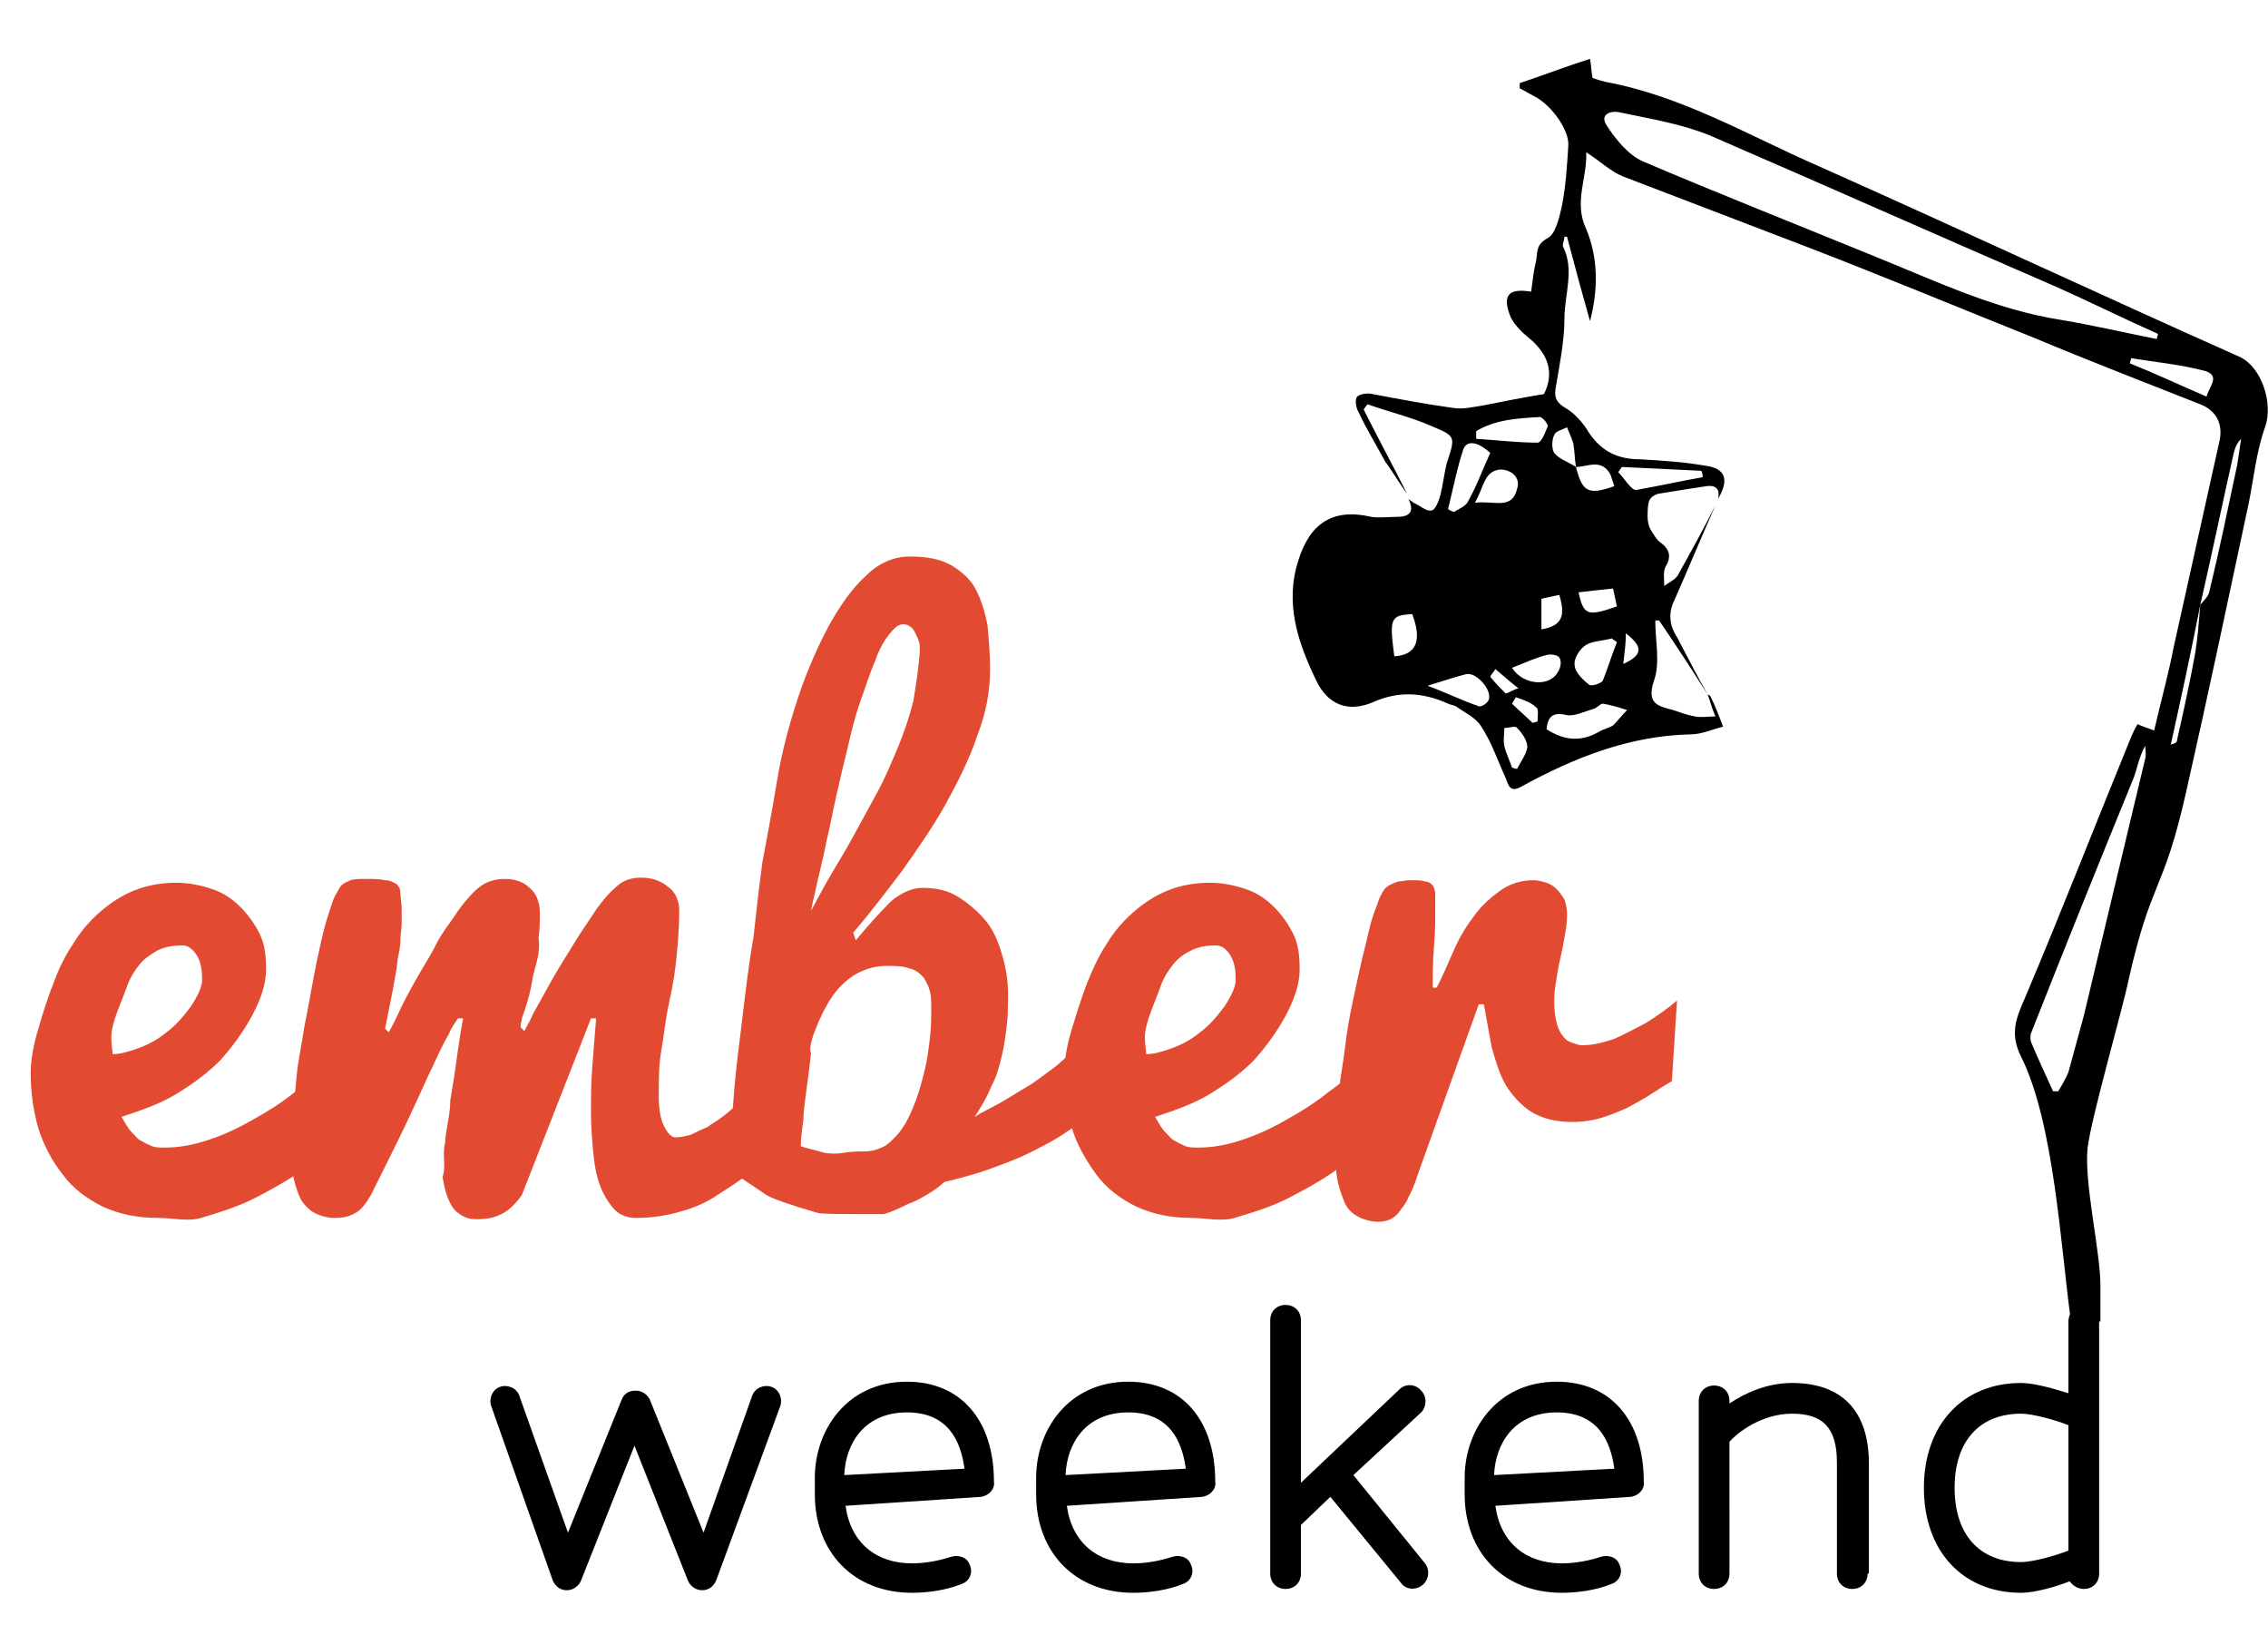 <?xml version="1.0" encoding="utf-8"?>
<!-- Generator: Adobe Illustrator 18.1.1, SVG Export Plug-In . SVG Version: 6.00 Build 0)  -->
<!DOCTYPE svg PUBLIC "-//W3C//DTD SVG 1.1//EN" "http://www.w3.org/Graphics/SVG/1.1/DTD/svg11.dtd">
<svg version="1.1" id="Layer_1" xmlns="http://www.w3.org/2000/svg" xmlns:xlink="http://www.w3.org/1999/xlink" x="0px" y="0px"
	 width="177.3px" height="127px" viewBox="0 0 177.3 127" enable-background="new 0 0 177.3 127" xml:space="preserve">
<g>
	<g>
		<path fill="#E24B31" d="M12.4,95.2c-1.7,0-3.1-0.3-4.4-0.9c-1.2-0.6-2.3-1.4-3.1-2.5c-0.8-1-1.5-2.3-1.9-3.6
			c-0.4-1.4-0.6-2.8-0.6-4.3c0-1,0.2-2.2,0.6-3.5c0.4-1.4,0.8-2.6,1.2-3.6c0.4-1.1,0.9-2.1,1.5-3c0.6-1,1.3-1.8,2.1-2.5
			c0.8-0.7,1.7-1.3,2.7-1.7c1-0.4,2.1-0.6,3.3-0.6c1,0,1.9,0.2,2.8,0.5s1.6,0.8,2.2,1.4c0.6,0.6,1.1,1.3,1.5,2.1
			c0.4,0.8,0.5,1.7,0.5,2.8c0,1.1-0.4,2.3-1.1,3.6c-0.7,1.3-1.6,2.5-2.5,3.5c-1,1-2.1,1.8-3.4,2.6c-1.3,0.8-2.8,1.3-4.3,1.8
			c0.3,0.5,0.5,0.9,0.8,1.2c0.3,0.3,0.5,0.6,0.8,0.7c0.3,0.2,0.6,0.3,0.8,0.4c0.3,0.1,0.6,0.1,1,0.1c1.1,0,2.2-0.2,3.4-0.6
			c1.2-0.4,2.3-0.9,3.5-1.6c1.1-0.6,2.2-1.3,3.2-2.1c1-0.7,1.8-1.4,2.5-2.1l3.5,3.5c-1.6,1.7-3.2,3.2-5,4.4
			c-0.8,0.6-1.6,1.1-2.5,1.6c-0.9,0.5-1.8,1-2.8,1.4c-1,0.4-2,0.7-3,1S13.5,95.2,12.4,95.2z M8.8,82.4c0.6,0,1.3-0.2,2.1-0.5
			s1.5-0.7,2.1-1.2c0.7-0.5,1.3-1.2,1.9-2c0.6-0.9,0.9-1.6,0.9-2.1c0-0.8-0.1-1.4-0.4-1.9c-0.3-0.5-0.7-0.8-1.1-0.8
			c-0.8,0-1.4,0.1-2,0.4c-0.5,0.3-1,0.6-1.4,1.1s-0.7,1-0.9,1.5c-0.2,0.6-0.5,1.3-0.8,2.1c-0.3,0.8-0.5,1.5-0.5,2.1S8.8,82,8.8,82.4
			z"/>
		<path fill="#E24B31" d="M34.7,90.3c0-0.2,0-0.6,0.1-1c0-0.4,0.1-0.9,0.2-1.5c0.1-0.6,0.2-1.1,0.2-1.8c0.1-0.6,0.2-1.2,0.3-1.8
			c0.2-1.4,0.4-3,0.7-4.6h-0.4c-0.2,0.3-0.5,0.7-0.7,1.2c-0.3,0.5-0.7,1.3-1.2,2.4c-0.5,1-1.1,2.4-1.9,4.1c-0.8,1.7-1.8,3.7-3,6.1
			c-0.4,0.7-0.8,1.2-1.2,1.4c-0.5,0.3-1,0.4-1.6,0.4c-0.7,0-1.3-0.2-1.8-0.5c-0.4-0.3-0.8-0.7-1-1.2s-0.4-1.1-0.5-1.7
			c-0.1-0.6-0.1-1.3-0.1-2c0-0.7,0-1.6,0.1-2.6c0.1-1,0.2-2.1,0.3-3.2c0.1-1.1,0.4-2.4,0.6-3.8c0.3-1.4,0.5-2.7,0.7-3.7
			c0.2-1.1,0.4-2,0.6-2.9c0.2-0.9,0.4-1.6,0.6-2.2c0.2-0.6,0.3-1,0.5-1.4c0.2-0.3,0.3-0.6,0.5-0.8c0.2-0.2,0.5-0.3,0.7-0.4
			c0.3-0.1,0.7-0.1,1.1-0.1c0.7,0,1.2,0,1.6,0.1c0.4,0,0.7,0.2,0.9,0.3c0.2,0.2,0.3,0.4,0.3,0.7c0,0.3,0.1,0.8,0.1,1.3
			c0,0.3,0,0.7,0,1.1s-0.1,0.8-0.1,1.3c0,0.5-0.1,0.9-0.2,1.4c-0.1,0.9-0.2,1.4-0.2,1.4c-0.2,1.2-0.5,2.6-0.8,4.1l0.3,0.3
			c0-0.1,0.3-0.5,0.7-1.4c0.4-0.9,0.9-1.8,1.4-2.7c0.5-0.9,1.1-1.8,1.6-2.8s1.2-1.8,1.7-2.6c0.5-0.7,1.1-1.4,1.6-1.8
			c0.6-0.5,1.3-0.7,2.1-0.7c0.7,0,1.4,0.2,1.9,0.7c0.5,0.4,0.8,1.1,0.8,1.9c0,0.7,0,1.4-0.1,2C42.2,74,42.1,74.6,42,75
			c-0.1,0.5-0.3,1-0.4,1.7c-0.1,0.6-0.3,1.5-0.7,2.6c-0.1,0.2-0.1,0.4-0.2,0.8c0,0.1,0,0.2,0,0.2l0.3,0.3c0-0.1,0.3-0.5,0.7-1.4
			c0.5-0.9,1-1.8,1.5-2.7c0.5-0.9,1.1-1.8,1.7-2.8s1.2-1.8,1.7-2.6c0.5-0.7,1-1.3,1.6-1.8c0.5-0.5,1.2-0.7,1.9-0.7
			c0.8,0,1.5,0.2,2.1,0.7c0.6,0.4,0.9,1.1,0.9,1.9c0,1.2-0.1,2.4-0.2,3.5c-0.1,1.1-0.3,2.4-0.6,3.7c-0.3,1.4-0.4,2.6-0.6,3.7
			s-0.2,2.3-0.2,3.5c0,1,0.1,1.8,0.4,2.4s0.6,0.9,0.9,0.9c0.4,0,0.8-0.1,1.2-0.2c0.4-0.2,0.8-0.4,1.3-0.6c0.4-0.3,0.8-0.5,1.3-0.9
			c0.4-0.3,0.8-0.7,1.2-1c0.9-0.8,1.7-1.8,2.6-2.8l0.5,6.3c-0.8,0.6-1.6,1.2-2.3,1.9s-1.6,1.2-2.5,1.8s-1.8,1-2.9,1.3
			c-1,0.3-2.2,0.5-3.5,0.5c-0.6,0-1.2-0.2-1.6-0.6c-0.4-0.4-0.8-1-1.1-1.7c-0.3-0.7-0.5-1.6-0.6-2.6c-0.1-1-0.2-2.1-0.2-3.3
			c0-1.1,0-2.3,0.1-3.6c0.1-1.3,0.2-2.6,0.3-3.8h-0.4l-5.4,13.8c-0.5,0.7-1,1.2-1.6,1.5c-0.6,0.3-1.2,0.4-2,0.4
			c-0.6,0-1-0.2-1.4-0.5s-0.6-0.7-0.8-1.2c-0.2-0.5-0.3-1-0.4-1.6C34.8,91.4,34.7,90.8,34.7,90.3z"/>
		<path fill="#E24B31" d="M66.9,73.5c1-1.2,1.9-2.2,2.7-3c0.8-0.7,1.7-1.1,2.5-1.1c1.1,0,2,0.2,2.8,0.7c0.8,0.5,1.5,1.1,2.1,1.8
			s1,1.6,1.3,2.6s0.5,2,0.5,3.1c0,0.9,0,1.8-0.1,2.6s-0.2,1.6-0.4,2.4c-0.2,0.8-0.4,1.6-0.8,2.3c-0.3,0.8-0.8,1.6-1.3,2.4
			c0.6-0.4,1.3-0.7,2-1.1c0.7-0.4,1.3-0.8,2-1.2c0.7-0.4,1.3-0.9,2-1.4c0.7-0.5,1.4-1.2,2.1-1.9l2.1,4.4c-1,0.9-2,1.7-2.9,2.3
			c-1,0.7-2,1.2-3,1.7c-1,0.5-2.1,0.9-3.2,1.3s-2.3,0.7-3.5,1c-0.3,0.3-0.7,0.6-1.2,0.9c-0.5,0.3-1,0.6-1.6,0.8
			c-0.6,0.3-1.2,0.6-1.9,0.8h-0.7c-2.8,0-4.3,0-4.5-0.1c-2.1-0.6-3.5-1.1-4-1.4c-1-0.7-2-1.3-2.9-2c0.1-1.4,0.2-3.1,0.3-4.9
			c0.1-1.6,0.3-3.5,0.6-5.8c0.4-3.4,0.7-5.8,1-7.4c0.2-1.8,0.4-3.7,0.7-5.9c0.3-1.6,0.7-3.7,1.1-6.1c0.4-2.5,1-4.7,1.7-6.8
			c0.7-2.1,1.5-3.9,2.4-5.6c0.9-1.6,1.8-2.9,2.9-3.9c1-1,2.2-1.5,3.4-1.5c1.4,0,2.4,0.2,3.3,0.7c0.8,0.5,1.5,1.1,1.9,1.9
			s0.7,1.7,0.9,2.8c0.1,1.1,0.2,2.2,0.2,3.4c0,1.7-0.3,3.4-1,5.2c-0.6,1.8-1.5,3.6-2.5,5.4c-1,1.8-2.2,3.5-3.4,5.2
			c-1.3,1.7-2.5,3.3-3.8,4.8L66.9,73.5z M69.3,75.5c-0.6,0-1.2,0.1-1.9,0.4s-1.2,0.7-1.7,1.2s-1,1.3-1.4,2.1
			c-0.8,1.7-1.1,2.7-0.9,3.1c0,0-0.1,1.1-0.4,3.2c-0.1,0.8-0.2,1.5-0.2,2.1c-0.1,0.7-0.2,1.4-0.2,2c0.6,0.2,1.2,0.3,1.8,0.5
			c0.5,0.1,1.1,0.1,1.6,0c0.6-0.1,1.1-0.1,1.6-0.1c0.6,0,1.2-0.2,1.7-0.5c0.5-0.4,0.9-0.8,1.3-1.4c0.4-0.6,0.7-1.3,1-2.1
			c0.3-0.8,0.5-1.6,0.7-2.4c0.2-0.8,0.3-1.7,0.4-2.5c0.1-0.8,0.1-1.6,0.1-2.3c0-0.4,0-0.9-0.1-1.3c-0.1-0.4-0.3-0.8-0.5-1.1
			c-0.3-0.3-0.6-0.6-1.1-0.7C70.6,75.5,70,75.5,69.3,75.5z M71.9,51c0-0.1,0-0.2,0-0.5c0-0.2-0.1-0.5-0.2-0.7
			c-0.1-0.2-0.2-0.5-0.4-0.7c-0.2-0.2-0.4-0.3-0.7-0.3c-0.4,0-0.7,0.3-1.1,0.8s-0.8,1.2-1.1,2.1c-0.4,0.9-0.7,1.9-1.1,3
			c-0.4,1.1-0.7,2.3-1,3.6c-0.3,1.2-0.6,2.5-0.9,3.8c-0.3,1.3-0.5,2.5-0.8,3.7c-0.2,1.1-0.5,2.2-0.7,3.1c-0.2,1-0.4,1.7-0.5,2.3
			c0.5-0.9,1-1.9,1.6-2.9s1.2-2,1.8-3.1c0.6-1.1,1.2-2.2,1.8-3.3c0.6-1.1,1.1-2.3,1.6-3.5c0.5-1.2,0.9-2.4,1.2-3.6
			C71.6,53.6,71.8,52.3,71.9,51z"/>
		<path fill="#E24B31" d="M93.2,95.2c-1.7,0-3.1-0.3-4.4-0.9c-1.2-0.6-2.3-1.4-3.1-2.5s-1.5-2.3-1.9-3.6c-0.4-1.4-0.6-2.8-0.6-4.3
			c0-1,0.2-2.2,0.6-3.5s0.8-2.6,1.2-3.6s0.9-2.1,1.5-3c0.6-1,1.3-1.8,2.1-2.5c0.8-0.7,1.7-1.3,2.7-1.7c1-0.4,2.1-0.6,3.3-0.6
			c1,0,1.9,0.2,2.8,0.5s1.6,0.8,2.2,1.4c0.6,0.6,1.1,1.3,1.5,2.1c0.4,0.8,0.5,1.7,0.5,2.8c0,1.1-0.4,2.3-1.1,3.6
			c-0.7,1.3-1.6,2.5-2.5,3.5c-1,1-2.1,1.8-3.4,2.6c-1.3,0.8-2.8,1.3-4.3,1.8c0.3,0.5,0.5,0.9,0.8,1.2c0.3,0.3,0.5,0.6,0.8,0.7
			c0.3,0.2,0.6,0.3,0.8,0.4c0.3,0.1,0.6,0.1,1,0.1c1.1,0,2.2-0.2,3.4-0.6s2.3-0.9,3.5-1.6c1.1-0.6,2.2-1.3,3.2-2.1
			c1-0.7,1.8-1.4,2.5-2.1l3.5,3.5c-1.6,1.7-3.2,3.2-5,4.4c-0.8,0.6-1.6,1.1-2.5,1.6c-0.9,0.5-1.8,1-2.8,1.4s-2,0.7-3,1
			S94.2,95.2,93.2,95.2z M89.6,82.4c0.6,0,1.3-0.2,2.1-0.5s1.5-0.7,2.1-1.2c0.7-0.5,1.3-1.2,1.9-2c0.6-0.9,0.9-1.6,0.9-2.1
			c0-0.8-0.1-1.4-0.4-1.9c-0.3-0.5-0.7-0.8-1.1-0.8c-0.8,0-1.4,0.1-2,0.4s-1,0.6-1.4,1.1s-0.7,1-0.9,1.5c-0.2,0.6-0.5,1.3-0.8,2.1
			s-0.5,1.5-0.5,2.1S89.6,82,89.6,82.4z"/>
		<path fill="#E24B31" d="M104.4,89.6c0-0.8,0-1.7,0.1-2.7c0.1-1,0.2-2.1,0.4-3.3c0.2-1.2,0.3-2.3,0.5-3.5c0.2-1.2,0.5-2.5,0.8-3.9
			s0.6-2.5,0.8-3.4c0.2-0.9,0.5-1.7,0.7-2.2c0.1-0.4,0.3-0.7,0.4-0.9s0.3-0.4,0.5-0.5s0.4-0.2,0.7-0.3c0.3,0,0.6-0.1,1-0.1
			c0.5,0,0.8,0,1.1,0.1c0.3,0,0.5,0.2,0.6,0.3c0.1,0.2,0.2,0.4,0.2,0.7c0,0.3,0,0.8,0,1.3c0,0.7,0,1.6-0.1,2.8
			c-0.1,1.2-0.1,2.3-0.1,3.2h0.3c0.4-0.7,0.8-1.7,1.3-2.8c0.5-1.2,1.1-2.1,1.7-2.9c0.6-0.8,1.3-1.4,2-1.9c0.7-0.5,1.6-0.8,2.6-0.8
			c0.3,0,0.7,0.1,1,0.2c0.3,0.1,0.6,0.3,0.8,0.5c0.2,0.2,0.4,0.5,0.6,0.8c0.1,0.3,0.2,0.7,0.2,1.1c0,0.3,0,0.7-0.1,1.3
			c-0.1,0.5-0.2,1.3-0.4,2.1s-0.3,1.6-0.4,2.2c-0.1,0.6-0.1,1-0.1,1.4c0,0.6,0.1,1.2,0.2,1.6c0.1,0.4,0.3,0.8,0.5,1
			c0.2,0.3,0.4,0.4,0.7,0.5s0.5,0.2,0.8,0.2c0.8,0,1.6-0.2,2.5-0.5c0.9-0.4,1.6-0.8,2.4-1.2c0.8-0.5,1.7-1.1,2.5-1.8l-0.4,6.3
			c-0.5,0.3-1,0.6-1.6,1c-0.6,0.4-1.2,0.7-1.9,1.1c-0.7,0.3-1.4,0.6-2.1,0.8c-0.7,0.2-1.5,0.3-2.2,0.3c-1.3,0-2.4-0.3-3.2-0.8
			c-0.8-0.5-1.5-1.3-2-2.1c-0.5-0.9-0.8-1.9-1.1-3c-0.2-1.1-0.4-2.2-0.6-3.3h-0.4l-4.8,13.4c-0.2,0.7-0.5,1.3-0.7,1.7
			c-0.2,0.5-0.5,0.8-0.7,1.1c-0.2,0.3-0.5,0.5-0.7,0.6s-0.6,0.2-0.9,0.2c-0.7,0-1.3-0.2-1.8-0.5s-0.8-0.7-1-1.3
			c-0.2-0.5-0.4-1.1-0.5-1.8S104.4,90.3,104.4,89.6z"/>
	</g>
	<g>
		<path d="M56,123.5c-0.2,0.5-0.6,0.8-1.1,0.8c-0.5,0-0.9-0.3-1.1-0.7l-4.2-10.6l-4.2,10.6c-0.2,0.4-0.6,0.7-1.1,0.7
			c-0.5,0-0.9-0.3-1.1-0.8l-4.8-13.6c-0.2-0.6,0.1-1.3,0.7-1.5c0.6-0.2,1.3,0.1,1.5,0.7l3.8,10.7l4.2-10.4c0.2-0.5,0.6-0.7,1.1-0.7
			c0.5,0,0.9,0.3,1.1,0.7l4.2,10.4l3.8-10.7c0.2-0.6,0.9-0.9,1.5-0.7c0.6,0.2,0.9,0.9,0.7,1.5L56,123.5z"/>
		<path d="M76.7,117l-10.6,0.7c0.4,2.9,2.4,4.5,5.2,4.5c1,0,2.1-0.2,3-0.5c0.6-0.2,1.3,0,1.5,0.6c0.3,0.6,0,1.3-0.6,1.5
			c-1.2,0.5-2.7,0.7-3.9,0.7c-4.6,0-7.6-3.2-7.6-7.7v-1.3c0-3.7,2.5-7.5,7.2-7.5c4.2,0,6.8,3,6.8,7.8
			C77.8,116.4,77.3,116.9,76.7,117z M75.4,114.8c-0.3-2.2-1.3-4.4-4.5-4.4c-3.3,0-4.8,2.4-4.9,4.9L75.4,114.8z"/>
		<path d="M94,117l-10.6,0.7c0.4,2.9,2.4,4.5,5.2,4.5c1,0,2.1-0.2,3-0.5c0.6-0.2,1.3,0,1.5,0.6c0.3,0.6,0,1.3-0.6,1.5
			c-1.2,0.5-2.7,0.7-3.9,0.7c-4.6,0-7.6-3.2-7.6-7.7v-1.3c0-3.7,2.5-7.5,7.2-7.5c4.2,0,6.8,3,6.8,7.8C95.1,116.4,94.6,116.9,94,117z
			 M92.7,114.8c-0.3-2.2-1.3-4.4-4.5-4.4c-3.3,0-4.8,2.4-4.9,4.9L92.7,114.8z"/>
		<path d="M111.4,122.2c0.4,0.5,0.3,1.3-0.2,1.7c-0.5,0.4-1.3,0.4-1.7-0.2L104,117l-2.3,2.2v3.8c0,0.7-0.5,1.2-1.2,1.2
			s-1.2-0.5-1.2-1.2v-19.8c0-0.7,0.5-1.2,1.2-1.2s1.2,0.5,1.2,1.2v12.7l7.7-7.3c0.5-0.5,1.3-0.4,1.7,0.1c0.5,0.5,0.4,1.3,0,1.7
			l-5.3,4.9L111.4,122.2z"/>
		<path d="M127.5,117l-10.6,0.7c0.4,2.9,2.4,4.5,5.2,4.5c1,0,2.1-0.2,3-0.5c0.6-0.2,1.3,0,1.5,0.6c0.3,0.6,0,1.3-0.6,1.5
			c-1.2,0.5-2.7,0.7-3.9,0.7c-4.6,0-7.6-3.2-7.6-7.7v-1.3c0-3.7,2.5-7.5,7.2-7.5c4.2,0,6.8,3,6.8,7.8
			C128.6,116.4,128.1,116.9,127.5,117z M126.2,114.8c-0.3-2.2-1.3-4.4-4.5-4.4c-3.3,0-4.8,2.4-4.9,4.9L126.2,114.8z"/>
		<path d="M146,123c0,0.7-0.5,1.2-1.2,1.2s-1.2-0.5-1.2-1.2v-8.7c0-2.7-1.1-3.8-3.5-3.8c-2.4,0-4.3,1.5-4.9,2.2V123
			c0,0.7-0.5,1.2-1.2,1.2s-1.2-0.5-1.2-1.2v-13.5c0-0.7,0.5-1.2,1.2-1.2s1.2,0.5,1.2,1.2v0.2c1.2-0.8,2.9-1.6,4.9-1.6
			c3.9,0,6,2.2,6,6.3V123z"/>
		<path d="M164.1,123c0,0.7-0.5,1.2-1.2,1.2c-0.5,0-0.9-0.3-1.1-0.6c-1,0.4-2.7,0.9-3.8,0.9c-4.6,0-7.6-3.3-7.6-8.2
			c0-4.9,3-8.2,7.6-8.2c1.1,0,2.7,0.5,3.7,0.8v-5.6c0-0.7,0.5-1.2,1.2-1.2s1.2,0.5,1.2,1.2V123z M161.7,111.4
			c-1-0.4-2.8-0.9-3.7-0.9c-3.3,0-5.2,2.2-5.2,5.8c0,3.6,1.9,5.8,5.2,5.8c0.9,0,2.7-0.5,3.7-0.9V111.4z"/>
	</g>
	<g id="oZI2w7.tif_1_">
		<g>
			<path d="M133.5,54.3c0.1,0,0.2,0.1,0.2,0.1c0.4,0.8,0.7,1.6,1,2.4c-0.8,0.2-1.7,0.6-2.5,0.6c-4.8,0.1-9.1,1.8-13.3,4.1
				c-0.9,0.5-1-0.2-1.2-0.7c-0.6-1.3-1.1-2.8-1.9-4c-0.4-0.7-1.3-1.1-2-1.6c-0.2-0.1-0.4-0.1-0.6-0.2c-2-0.9-3.9-1-5.9-0.1
				c-1.9,0.8-3.5,0.2-4.4-1.7c-1.4-2.9-2.5-6-1.4-9.4c0.9-2.9,2.7-4.1,5.7-3.4c0.6,0.1,1.3,0,2,0c1,0,1.4-0.4,0.9-1.4
				c0.1,0.1,0.3,0.2,0.4,0.3c0.5,0.2,1,0.7,1.4,0.6c0.3,0,0.6-0.8,0.7-1.2c0.2-0.8,0.3-1.7,0.5-2.5c0.7-2.1,0.7-2.1-1.2-2.9
				c-1.6-0.7-3.3-1.1-5-1.7c-0.1,0.1-0.2,0.3-0.3,0.4c1.1,2.2,2.3,4.4,3.4,6.6c-0.6-0.8-1.1-1.7-1.7-2.5c-0.7-1.3-1.5-2.6-2.1-3.9
				c-0.2-0.3-0.3-1-0.1-1.2c0.2-0.2,0.8-0.3,1.2-0.2c2.1,0.4,4.2,0.8,6.4,1.1c0.7,0.1,1.5-0.1,2.2-0.2c1.5-0.3,3-0.6,4.8-0.9
				c0.8-1.6,0.4-3.1-1.2-4.4c-0.5-0.4-1.1-1-1.4-1.6c-0.7-1.7-0.2-2.3,1.6-2c0.1-0.8,0.2-1.7,0.4-2.5c0.1-0.7,0-1.2,0.9-1.7
				c0.6-0.3,0.9-1.6,1.1-2.5c0.3-1.5,0.4-3.1,0.5-4.7c0.1-1.2-1.3-3.2-2.7-3.9c-0.4-0.2-0.7-0.4-1.1-0.6c0-0.1,0-0.3,0-0.4
				c1.8-0.6,3.6-1.3,5.5-1.9c0.1,0.6,0.1,1,0.2,1.5c0.3,0.1,0.6,0.2,1,0.3c6,1.1,11.2,4.2,16.7,6.6c11,4.9,21.9,10,32.9,14.9
				c1.7,0.8,2.6,3.6,2,5.4c-0.7,1.9-0.9,4-1.3,6c-1.6,7.5-3.2,15.1-4.9,22.6c-1.8,8-2.7,6.7-4.5,14.7c-0.5,2.4-2.9,10.7-3.2,13.1
				c-0.3,2.7,1,8.1,1,10.8c0,0.3,0,2.5,0,2.8c-1.4-0.3-2.1,1.3-2.3,0c-0.8-5.7-1.3-15.5-3.9-20.7c-0.9-1.8-0.4-3,0.3-4.6
				c2.8-6.6,5.4-13.3,8.1-19.9c0.2-0.5,0.4-1,0.7-1.5c0.4,0.2,0.8,0.3,1.3,0.5c0.5-2.2,1.1-4.3,1.5-6.4c1.2-5.4,2.4-10.8,3.6-16.2
				c0.3-1.3-0.2-2.4-1.5-2.9c-4.3-1.7-8.7-3.4-13-5.2c-6-2.4-12-4.9-18-7.2c-4.7-1.8-9.4-3.6-14.1-5.4c-1-0.4-1.8-1.2-2.9-1.9
				c0.1,2-1,3.9,0,6c1,2.4,0.9,4.9,0.3,7.2c-0.6-2.1-1.2-4.3-1.8-6.6c-0.1,0-0.2,0-0.2,0c0,0.3-0.2,0.6-0.1,0.8
				c0.9,1.8,0.1,3.7,0.1,5.6c0,1.8-0.4,3.7-0.7,5.5c-0.1,0.7,0.1,1.1,0.8,1.5c0.7,0.4,1.4,1.2,1.8,1.9c1,1.5,2.3,2.1,4,2.1
				c1.7,0.1,3.4,0.2,5.1,0.5c1.6,0.2,1.9,1.1,1,2.6c0.2-0.8-0.2-1.1-0.9-1c-1.3,0.2-2.6,0.4-3.8,0.6c-0.3,0.1-0.6,0.3-0.7,0.6
				c-0.1,0.4-0.1,0.8-0.1,1.2c0,0.4,0.1,0.8,0.3,1.1c0.2,0.3,0.4,0.7,0.7,0.9c0.7,0.5,0.9,1.1,0.4,1.9c-0.2,0.4-0.1,1-0.1,1.5
				c0.4-0.3,0.9-0.5,1.1-0.9c1-1.8,2-3.6,2.9-5.4c-1.1,2.5-2.1,4.9-3.2,7.4c-0.5,1-0.4,2,0.2,2.9C131.9,51.3,132.7,52.9,133.5,54.3
				c-1.2-1.9-2.5-3.9-3.8-5.8c-0.1,0-0.2,0-0.3,0c0,1.6,0.4,3.3-0.1,4.7c-0.6,1.8,0.3,2,1.5,2.3c0.6,0.2,1.1,0.4,1.7,0.5
				c0.5,0.1,1,0,1.6,0C133.8,55.3,133.7,54.8,133.5,54.3z M123.2,36.5c0.5,2,1,2.2,3,1.5c-0.1-0.3-0.2-0.6-0.3-0.9
				C125.2,35.8,124.1,36.5,123.2,36.5c-0.1-0.6-0.1-1.2-0.2-1.8c-0.1-0.4-0.3-0.8-0.5-1.3c-0.4,0.2-0.9,0.3-1,0.6
				c-0.2,0.4-0.2,1.1,0,1.4C121.9,35.9,122.6,36.1,123.2,36.5z M172,47.3c0.2-0.3,0.6-0.6,0.7-1c0.8-3.3,1.5-6.7,2.2-10
				c0.1-0.7,0.2-1.3,0.3-2c-0.4,0.4-0.5,0.8-0.6,1.2C173.7,39.5,172.9,43.4,172,47.3c-0.7,3.6-1.5,7.3-2.3,10.9
				c0.4-0.1,0.5-0.2,0.5-0.4c0.5-2.2,1-4.5,1.4-6.7C171.8,49.9,171.9,48.6,172,47.3z M168.6,26.5c0-0.1,0.1-0.3,0.1-0.4
				c-2.7-1.2-5.3-2.5-8-3.7c-9-3.9-18-7.9-27-11.8c-2.2-0.9-4.6-1.3-7-1.8c-0.7-0.2-1.7,0.1-1.1,1c0.7,1.1,1.7,2.3,2.8,2.8
				c6.1,2.6,12.2,5,18.3,7.5c4.7,1.9,9.3,4.1,14.4,4.9C163.5,25.4,166.1,26,168.6,26.5z M160.5,85.3c0.1,0,0.3,0,0.4,0
				c0.3-0.5,0.6-1,0.8-1.5c0.4-1.5,0.8-2.9,1.2-4.4c1.6-6.7,3.2-13.4,4.8-20.1c0.1-0.3,0-0.7,0-1c-0.5,0.9-0.6,1.7-0.9,2.5
				c-2.7,6.6-5.4,13.3-8,19.9c-0.1,0.2-0.1,0.6,0,0.8C159.3,82.7,159.9,84,160.5,85.3z M120.9,57c1.4,0.9,2.7,1,4.1,0.2
				c0.3-0.2,0.8-0.3,1.1-0.5c0.4-0.4,0.7-0.8,1.1-1.2c-0.6-0.2-1.3-0.4-1.9-0.5c-0.2,0-0.4,0.3-0.7,0.4c-0.7,0.2-1.5,0.6-2.1,0.5
				C121.3,55.6,121,56.1,120.9,57z M116.5,35.4c-1-0.9-1.8-1-2.1-0.3c-0.5,1.5-0.8,3.1-1.2,4.7c0.2,0.1,0.3,0.2,0.5,0.2
				c0.3-0.2,0.8-0.4,1-0.7C115.4,38.1,115.9,36.7,116.5,35.4z M115.4,33.7c0,0.2,0,0.4,0,0.6c1.6,0.1,3.2,0.3,4.8,0.3
				c0.3,0,0.6-0.8,0.8-1.3c0-0.2-0.5-0.8-0.7-0.7C118.6,32.7,116.9,32.8,115.4,33.7z M126.4,50.2c-0.1-0.1-0.3-0.2-0.4-0.3
				c-0.7,0.2-1.5,0.2-2,0.5c-0.5,0.3-1,1.1-0.9,1.6c0,0.5,0.6,1.1,1.1,1.5c0.2,0.2,1-0.1,1.1-0.3C125.7,52.2,126,51.2,126.4,50.2z
				 M133.1,37.3c0-0.2,0-0.3-0.1-0.5c-2.1-0.1-4.1-0.2-6.2-0.3c-0.1,0.1-0.2,0.3-0.3,0.4c0.5,0.5,1,1.4,1.4,1.4
				C129.6,38,131.4,37.6,133.1,37.3z M166.6,28c0,0.1-0.1,0.3-0.1,0.4c2,0.8,3.9,1.7,6,2.6c0.2-0.8,1.1-1.6-0.1-2
				C170.5,28.5,168.5,28.3,166.6,28z M111.6,53.6c1.6,0.6,2.8,1.2,4,1.6c0.2,0.1,0.8-0.3,0.8-0.6c0.2-0.7-1-2.1-1.8-1.9
				C113.8,52.9,112.9,53.2,111.6,53.6z M115.3,39.3c1.5-0.2,2.9,0.6,3.3-1.1c0.3-0.9-0.5-1.5-1.3-1.5C116,36.8,116,38.1,115.3,39.3z
				 M118.2,52.2c0.9,1.4,3,1.5,3.6,0.3c0.2-0.3,0.3-0.8,0.1-1.1c-0.1-0.2-0.7-0.3-1-0.2C120.1,51.4,119.2,51.8,118.2,52.2z
				 M109,51.3c1.7-0.1,2.2-1.2,1.4-3.3C108.7,48.1,108.6,48.3,109,51.3z M118.2,60c0.1,0,0.2,0.1,0.4,0.1c0.3-0.6,0.7-1.1,0.8-1.7
				c0-0.5-0.4-1.1-0.8-1.5c-0.1-0.2-0.6,0-1,0c0,0.5-0.1,1,0,1.4C117.7,58.8,118,59.4,118.2,60z M126.4,47.4
				c-0.1-0.5-0.2-0.9-0.3-1.4c-1,0.1-1.8,0.2-2.7,0.3C123.8,48.1,124.1,48.2,126.4,47.4z M120.5,49.2c1.6-0.3,1.9-1,1.4-2.7
				c-0.5,0.1-0.9,0.2-1.4,0.3C120.5,47.6,120.5,48.3,120.5,49.2z M118.5,54.5c-0.1,0.2-0.2,0.3-0.3,0.5c0.5,0.5,1.1,1,1.6,1.5
				c0.1,0,0.3-0.1,0.4-0.1c0-0.4,0.1-1-0.1-1.1C119.7,54.9,119.1,54.7,118.5,54.5z M118.7,53.8c-0.9-0.7-1.3-1.1-1.8-1.5
				c-0.1,0.2-0.4,0.5-0.4,0.6c0.4,0.5,0.8,0.9,1.2,1.3C117.9,54.2,118.3,53.9,118.7,53.8z M126.9,51.9c1.5-0.7,1.6-1.3,0.2-2.4
				C127.1,50.3,127,51,126.9,51.9z"/>
		</g>
	</g>
</g>
<g>
</g>
<g>
</g>
<g>
</g>
<g>
</g>
<g>
</g>
<g>
</g>
<g>
</g>
<g>
</g>
<g>
</g>
<g>
</g>
<g>
</g>
<g>
</g>
<g>
</g>
<g>
</g>
<g>
</g>
</svg>

